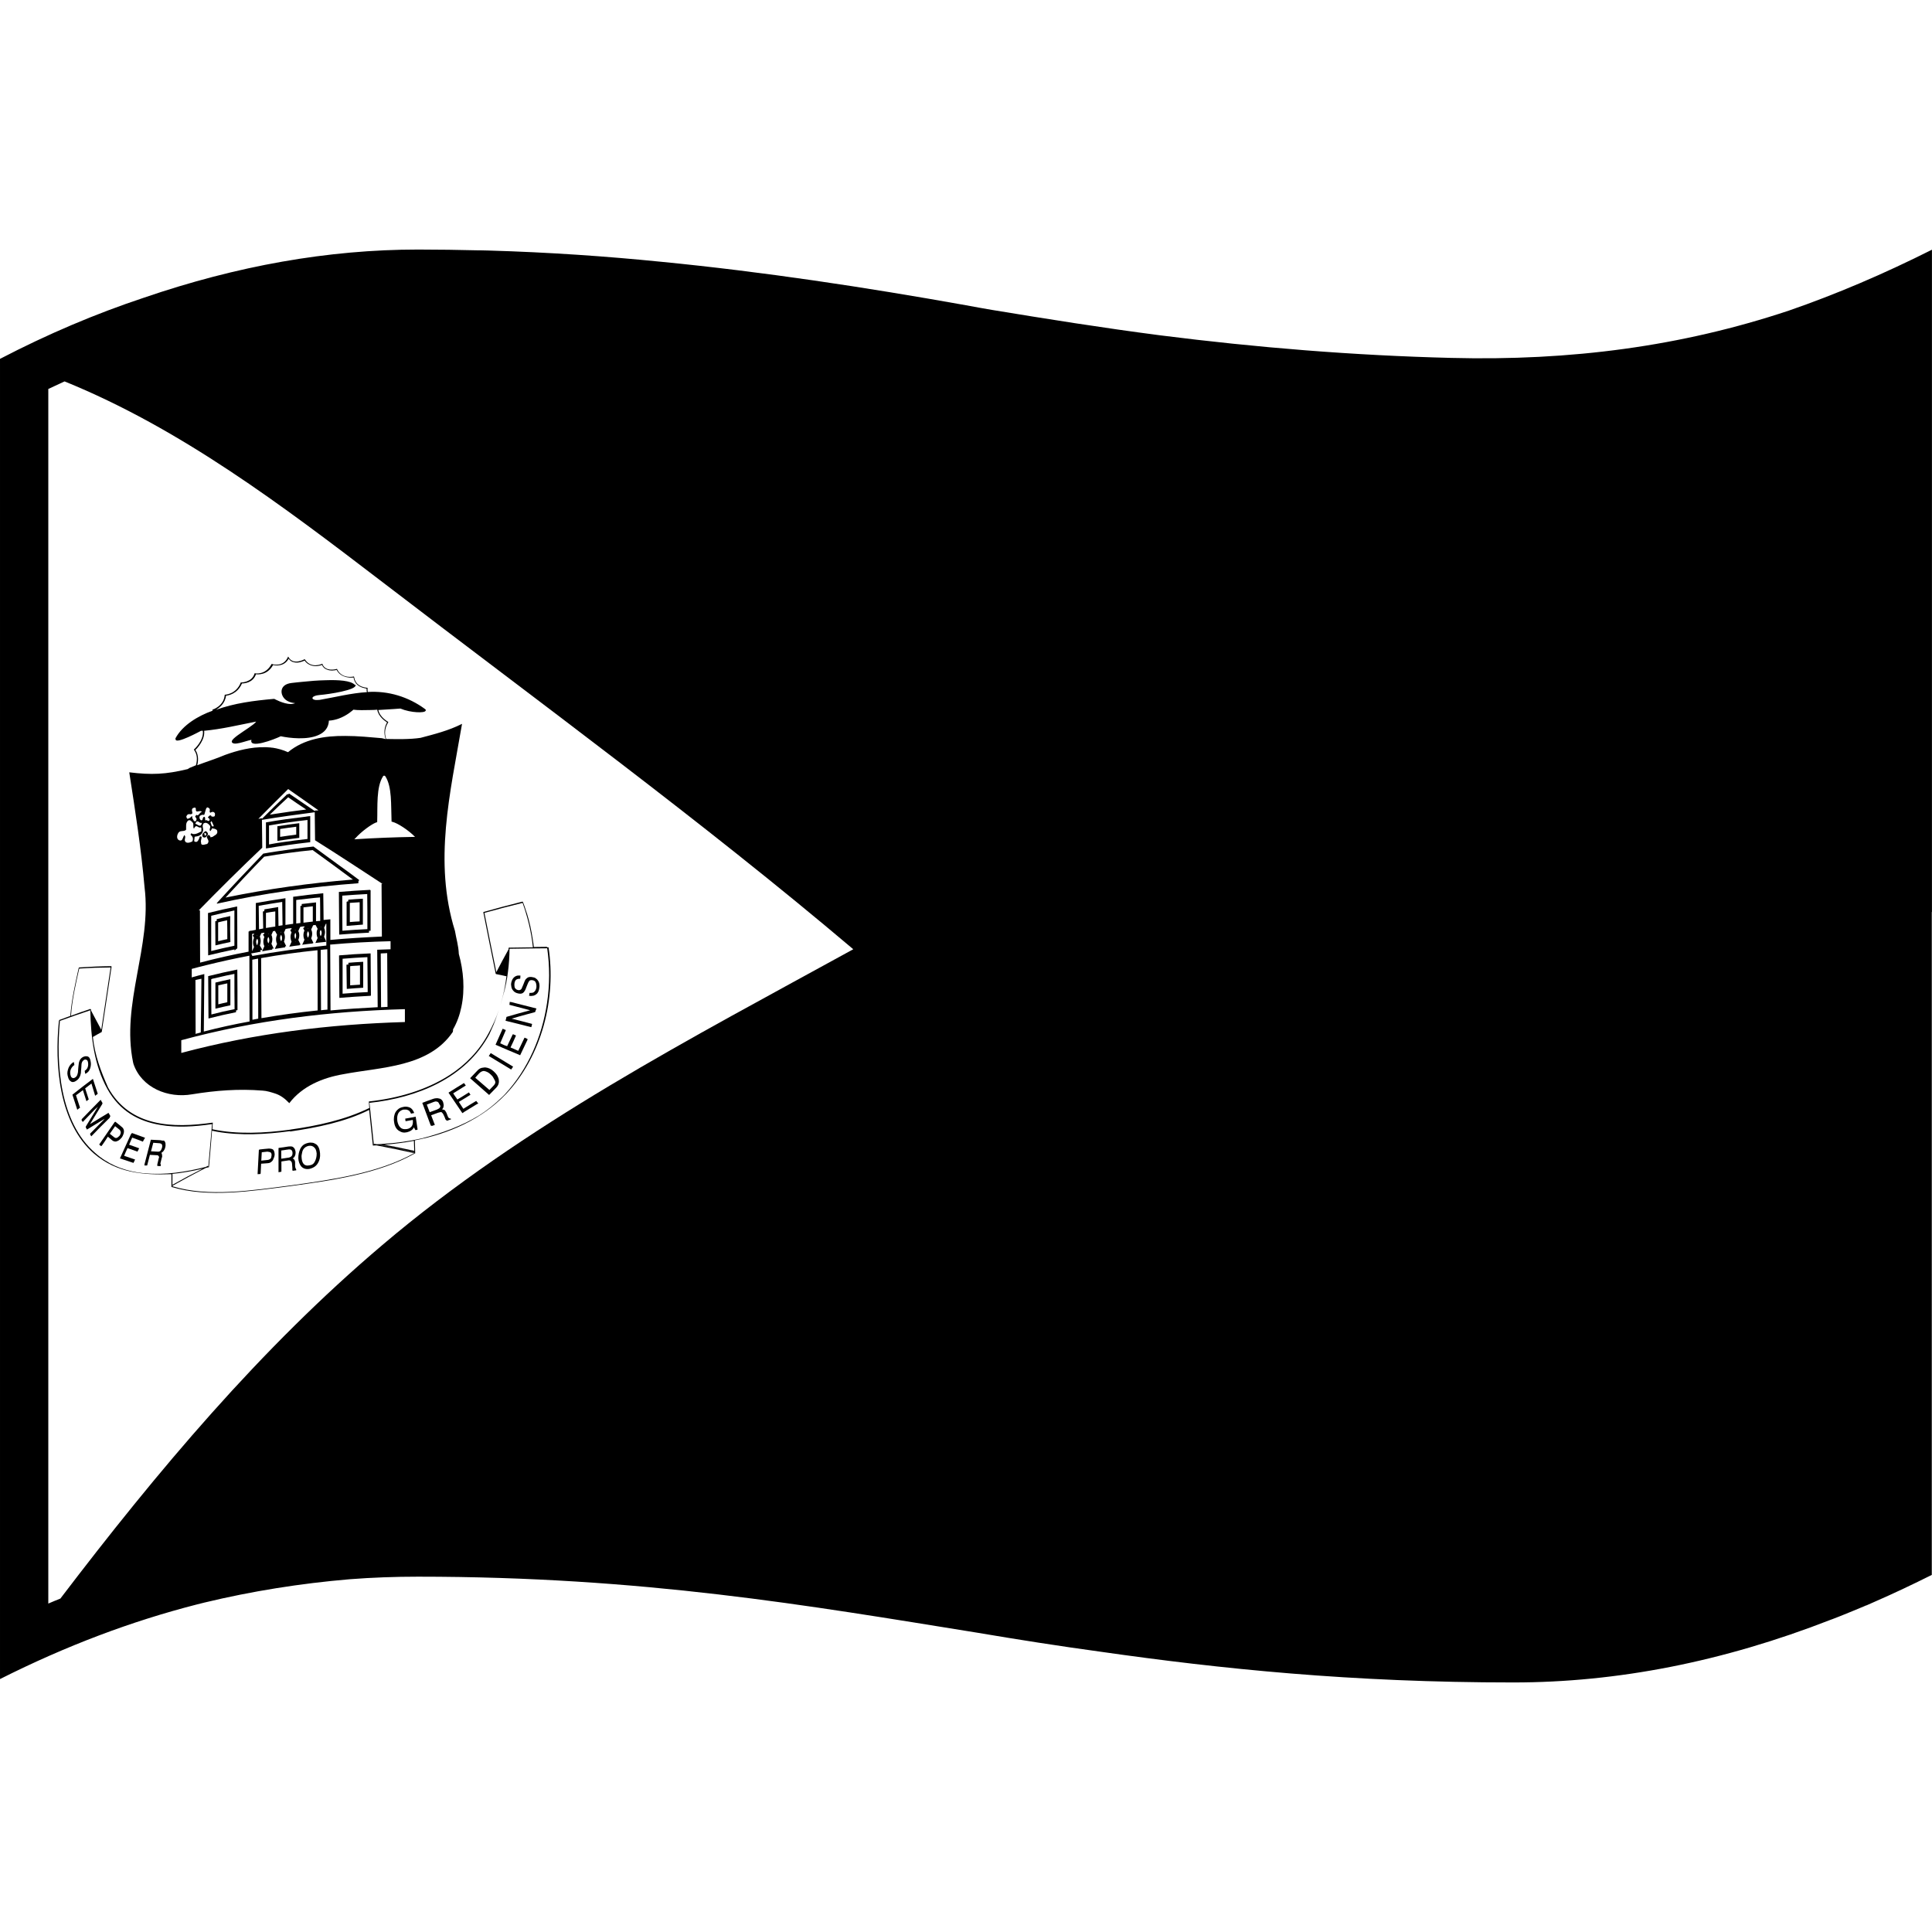 <svg viewBox="0 0 1200 1200" xmlns="http://www.w3.org/2000/svg">
  <g>
    <path d="M147.29,563c-7.3,1.5-10.9,2.3-18.1,4.1v0.2c0,10.4,0,15.6,0.1,25.9v0.2c6.5-1.6,9.8-2.3,16.4-3.7v0.7 c0.7-0.6,1-0.9,1.7-1.4v-0.1l0,0C147.39,578.5,147.39,573.4,147.29,563z M145.59,587.4c-5.8,1.2-8.7,1.9-14.4,3.3v-21.9 c5.8-1.4,8.7-2.1,14.4-3.3V587.4z"/>
    <path d="M129,517.5c0-0.1,0-0.1,0-0.2c-0.4-0.2-0.9-1.6-1.8-0.8c-0.9,0.9-1.8,1.3-1.5,2.9h0.1c0,0.1,0,0.1,0,0.2 c0.5,0.6,1.1,0.8,2,0.4C128.3,519.1,129.6,518.6,129,517.5C129.1,517.5,129.1,517.5,129,517.5z M128,518.5 c-0.2,0.4-0.5,0.5-0.8,0.6c-0.1-0.6-0.2-0.9-0.3-1.4c0-0.1,0-0.1,0-0.2c0.6-0.2,1.2,0,1.2,0.7C128.1,518.3,128,518.4,128,518.5z"/>
    <path d="M192.69,506.9c-1.1,0.1-2.1,0.2-3.1,0.4c-9.1,1.1-14.6,1.8-24.4,3.5V527c10.9-1.8,16.3-2.6,27.5-3.9V506.9z M190.99,521.1 c-6.1,0.7-10.2,1.2-14.8,1.9c-2.7,0.4-5.6,0.8-9.1,1.4c3.3-0.5,6-0.9,8.6-1.3c-2.6,0.4-5.3,0.8-8.6,1.4v-11.8 c9.5-1.6,14.2-2.3,23.9-3.4L190.99,521.1L190.99,521.1z"/>
    <path d="M225.19,574.3c0.1,0,0.1,0,0.2,0v-16.1c-3.6,0.2-5.4,0.3-8.9,0.6v0.1c-0.1,0-0.1,0-0.2,0v1c-0.3,0-0.5,0-0.8,0.1v0.1 c-0.1,0-0.1,0-0.2,0v15C219.19,574.8,221.19,574.6,225.19,574.3L225.19,574.3z M223.39,572.3c-2.4,0.1-3.7,0.2-6.1,0.4l0,0v-11.9 c2.4-0.2,3.6-0.2,6.1-0.4V572.3z"/>
    <path d="M143.09,608.2c-3.7,0.8-5.6,1.2-9.3,2.1v16.2c3.7-0.9,5.6-1.3,9.3-2.1V608.2z M141.19,622.5c-2.2,0.5-3.3,0.7-5.6,1.3V612 c1.3-0.3,2.2-0.5,3.2-0.7c0.7-0.2,1.5-0.3,2.4-0.5L141.19,622.5L141.19,622.5z"/>
    <path d="M225.29,597.4c-3.6,0.2-5.3,0.3-8.9,0.6v1.1c-0.4,0-0.7,0-1.2,0.1c0.1,6,0.1,9,0.2,15c0.2,0,0.3,0,0.5,0l0,0 c3.8-0.3,5.7-0.5,9.7-0.7v-16.1C225.49,597.4,225.39,597.4,225.29,597.4L225.29,597.4z M223.59,611.6c-2.5,0.2-3.7,0.2-6.1,0.4 v-11.9c0.3,0,0.6,0,0.8-0.1c1.2-0.1,2.1-0.1,3.2-0.2c0.4,0,0.7,0,1.2-0.1c0.3,0,0.6,0,0.9-0.1L223.59,611.6L223.59,611.6z"/>
    <path d="M134.7,561.3c29.1-6.5,58.2-10.5,87.9-12.7v-1.1l0,0l0,0c0.2-0.3,0.3-0.5,0.5-0.9l0,0c-4.7-3.5-9.4-7-14.2-10.4 c-4.7-3.5-9.5-6.9-14.2-10.4c-7.8,0.8-15.7,1.9-23.4,3.1c-2.6,0.4-5.2,0.8-7.8,1.3c-9.8,10.2-19.5,20.5-29,30.9 c0.2,0,0.3-0.1,0.5-0.1C134.9,561.1,134.8,561.2,134.7,561.3z M164.09,532.1c10-1.7,20-3.1,30.1-4.1c8.4,6.1,16.8,12.2,25,18.3 c-26.7,2.2-52.9,5.8-79.1,11.2C147.99,548.9,155.89,540.5,164.09,532.1z"/>
    <path d="M81.9,703.7c-0.1,0.2-0.2,0.4-0.3,0.7c-0.1,0-0.1,0-0.2-0.1c-2.7,6-4.1,9-6.9,15.2c3.3,1.1,5,1.7,8.4,2.8 c0.1-0.2,0.1-0.3,0.2-0.4l0,0c0.3-0.7,0.5-1,0.8-1.7c-2.7-0.9-4.1-1.4-6.8-2.3c0.8-2,1.3-3,2.1-4.8c2.5,0.9,3.7,1.3,6.2,2.2 c0.4-0.7,0.6-1.1,0.9-1.8l0,0c0-0.1,0.1-0.2,0.1-0.3c-2.5-0.9-3.7-1.3-6.2-2.2c0.2-0.5,0.4-1,0.6-1.4c0.4-1,0.8-1.8,1.3-3 c2.7,1,4,1.4,6.6,2.5c0,0,0-0.1,0.1-0.1l0,0c0.4-0.9,0.7-1.3,1.3-2.3C86.8,705.5,85.2,704.9,81.9,703.7z"/>
    <path d="M318.59,615.1L318.59,615.1c0.8,1.1,1.9,1.7,3.5,2l0,0c1.6,0.3,2.5,0,3.3-0.9l0,0c0.4-0.5,1-1.4,1.4-2.7l0,0 c0.3-0.8,0.5-1.2,0.8-2c0.4-1.1,0.8-1.8,1.2-2.3l0,0c0.3-0.3,0.9-0.5,1.9-0.4l0,0c0.6,0.1,1.1,0.3,1.5,0.6c0.4,0.4,0.6,0.9,0.8,1.5 l0,0l0,0c0.2,0.7,0.2,1.5,0.2,2.2l0,0l0,0c-0.2,1.6-0.8,2.7-2,3.4l0,0c-0.5,0.1-1.3,0.3-2.3,0.2c0,0.2,0,0.4-0.1,0.6 c0,0.2,0,0.5-0.1,0.7c0,0.2,0,0.3-0.1,0.5l0,0c1.1,0.2,2.1,0.1,2.9-0.1c0.1,0,0.2,0,0.2-0.1c0.2-0.1,0.3-0.1,0.5-0.2 c0.3-0.1,0.6-0.3,0.8-0.5l0,0l0,0c1.2-0.8,1.8-2.3,2-4.1l0,0l0,0c0.1-0.4,0.1-0.8,0.1-1.2c0-1.2-0.3-2.3-0.9-3.2 c-0.3-0.5-0.8-1-1.4-1.4l0,0l-0.1-0.1c-0.6-0.4-1.3-0.6-2.2-0.7c-0.4-0.1-0.7-0.1-1-0.1c-1.1,0-1.8,0.3-2.5,1l0,0l0,0 c-0.2,0.2-0.4,0.3-0.5,0.5c-0.2,0.2-0.3,0.4-0.4,0.7c-0.1,0.2-0.2,0.4-0.3,0.6c0,0.1-0.1,0.2-0.1,0.3c-0.3,0.8-0.5,1.2-0.8,2 c-0.5,1-0.7,1.8-1,2.3c-0.1,0.1-0.1,0.2-0.2,0.2l0,0l0,0c-0.2,0.2-0.4,0.4-0.7,0.5c-0.3,0.1-0.6,0.1-1,0.1l0,0 c-0.4-0.1-0.8-0.2-1.2-0.4c-0.2-0.2-0.4-0.3-0.7-0.6c-0.1-0.2-0.3-0.4-0.4-0.6c-0.2-0.6-0.2-1.3-0.2-2.2c0.1-1.1,0.4-2,0.9-2.5l0,0 c0.2-0.2,0.3-0.3,0.6-0.4l0,0c0.6-0.3,1.1-0.4,2.1-0.4l0,0l0,0l0,0c0-0.3,0.1-0.6,0.1-0.9v-0.1c0-0.3,0-0.5,0.1-0.9l0,0 c-0.4-0.1-0.8-0.1-1.2-0.1c-1.2,0-2.1,0.5-2.9,1.2c-0.7,0.7-1.2,1.6-1.5,2.7c-0.1,0.3-0.2,0.7-0.2,1l0,0l0,0 c-0.1,0.4-0.1,0.8,0,1.2C317.59,613.4,317.99,614.4,318.59,615.1z"/>
    <path d="M47.2,680.3c1.6-1.2,2.5-1.9,4.3-3.2c0.9,2.8,1.3,4.1,2.2,6.9c0.6-0.5,0.8-0.7,1.4-1.1v-0.1l0,0c-0.9-2.8-1.3-4.1-2.2-6.8 c1.1-0.8,1.8-1.4,2.6-2c0.4-0.3,0.8-0.6,1.3-1c0.9,3,1.4,4.6,2.3,7.6c0.7-0.5,1-0.7,1.6-1.2v-0.1l0,0c-1.2-3.7-1.8-5.5-3-9.2 c-5.1,3.8-7.6,5.8-12.7,9.8v0.1l0,0c1.2,3.7,1.8,5.6,3,9.3c0.4-0.3,0.7-0.5,1-0.8c0.2-0.1,0.3-0.2,0.6-0.4l0,0l0.1-0.1 C48.7,684.9,48.2,683.4,47.2,680.3z"/>
    <path d="M47.3,671.3c1.2-0.7,2-1.8,2.5-3.1c0.3-0.9,0.5-1.7,0.5-2.8c0.1-0.9,0.1-1.4,0.2-2.3c0.1-1.4,0.1-2.5,0.3-2.9 c0.2-0.8,0.7-1.4,1.3-1.8c0.5-0.4,1.1-0.4,1.6-0.1c0.2,0,0.4,0.2,0.5,0.3c0.2,0.3,0.4,0.7,0.5,1.4c0.2,1.4,0,2.5-0.5,3.5 c-0.3,0.5-0.8,1.1-1.6,1.6c0.1,0.7,0.2,1,0.3,1.7c0,0,0,0,0.1,0c0,0.1,0,0.2,0,0.2c1.6-0.8,2.5-1.9,3-3.4s0.6-3,0.3-4.3 c-0.1-0.8-0.3-1.5-0.6-2c-0.3-0.6-0.7-0.9-1.2-1.1c-0.9-0.3-2-0.2-3.1,0.4c-1.1,0.6-1.9,1.7-2.2,2.8c-0.3,0.7-0.3,1.8-0.5,3.1 c-0.1,0.9-0.1,1.4-0.2,2.3c0,1.1-0.2,2.1-0.5,2.8c-0.2,0.6-0.6,1.2-1.4,1.7c-0.9,0.6-1.7,0.4-2.4-0.4c0-0.1-0.1-0.1-0.1-0.2 c-0.2-0.4-0.2-0.8-0.4-1.3c-0.3-1.7,0-2.9,0.8-4.2c0.4-0.6,0.9-1.2,1.7-1.7c-0.1-0.7-0.2-1-0.3-1.7c0,0,0,0-0.1,0 c0-0.1,0-0.1,0-0.2c-1.4,0.8-2.5,2-3.2,3.6c-0.6,1.6-1,3.2-0.6,4.8c0.1,0.4,0.2,0.7,0.3,1.1c0.3,1.1,0.7,1.9,1.5,2.4 C44.6,672.3,45.9,672.3,47.3,671.3z"/>
    <path d="M258.19,693.6c-2.4,0.5-3.6,0.7-5.9,1.1c-0.2,0-0.4,0.1-0.6,0.1c0.1,0.7,0.1,1,0.2,1.6h0.1l0,0c1.8-0.3,2.7-0.5,4.4-0.8 c0.2,1.8,0,3.1-0.7,4s-1.7,1.5-3.1,1.7h-0.1c-1.7,0.2-2.9-0.1-3.8-1c-1-0.9-1.6-2.4-1.9-4c-0.3-2.2,0-3.7,0.7-5 c0.7-1.1,1.9-1.9,3.1-2.1c0.7,0,1.3,0,1.9,0c0.3,0.1,0.6,0.2,0.9,0.3c0.9,0.3,1.4,1.1,1.9,2.2h0.1l0,0c0.7-0.2,1.1-0.2,1.9-0.4 c-0.7-1.8-1.7-3.1-3.3-3.6c-0.3-0.1-0.5-0.1-0.8-0.2c-0.9-0.2-1.9-0.2-2.9,0.1c-2.1,0.4-3.4,1.4-4.5,3c-1,1.7-1.4,3.9-1,6.3 c0.3,2.6,1.4,4.4,2.9,5.4c0.1,0.1,0.3,0.1,0.4,0.2c1.3,0.9,2.8,1.2,4.4,0.8c0.3,0,0.5-0.1,0.8-0.2c0.7-0.2,1.2-0.4,1.7-0.7 c0.2-0.1,0.4-0.3,0.6-0.4c0.6-0.4,1.1-1,1.5-1.8c0.3,0.6,0.5,1,0.9,1.7h0.1l0,0h0.1c0.4-0.1,0.6-0.1,1-0.2v-0.1c0.1,0,0.1,0,0.2,0 C258.89,698.4,258.69,696.8,258.19,693.6z"/>
    <path d="M75.8,706.3c0.7-1.2,1.2-2.5,1.2-3.6c0-1-0.4-2-1.2-2.6c-1.7-1.4-2.5-2.1-4.2-3.4c-0.1,0.1-0.1,0.1-0.2,0.2 c-0.1,0-0.1-0.1-0.1-0.1c-3.9,5.6-5.8,8.4-9.7,14.1c0.5,0.4,0.7,0.6,1.2,1c0.1-0.1,0.1-0.1,0.1-0.2c0.1,0,0.1,0.1,0.2,0.1 c1.6-2.3,2.5-3.5,3.9-5.8c1,0.9,1.6,1.3,2.7,2.3c0.9,0.7,1.9,0.9,2.8,0.6c0.1,0,0.3-0.1,0.4-0.2c0.1,0,0.2-0.1,0.3-0.1 C74.1,708.2,75,707.3,75.8,706.3z M72.3,706.8c-0.1,0-0.3,0-0.4,0s-0.3,0-0.4-0.1c-0.1,0-0.3-0.1-0.4-0.2c-0.1-0.1-0.3-0.2-0.4-0.3 c-1-0.8-1.5-1.2-2.5-2c1.3-1.9,2-2.8,3.3-4.7c1,0.8,1.5,1.2,2.5,2c0.3,0.2,0.5,0.4,0.6,0.6c0.1,0.2,0.2,0.4,0.3,0.7 c0.3,0.6,0,1.6-0.6,2.6C73.5,706.2,72.9,706.7,72.3,706.8z"/>
    <path d="M306.59,665.4c-1.5-1.4-3.2-2.2-5.1-2.4c-0.4,0-0.8,0-1.2,0.1c-1.6,0.1-2.8,0.7-4,2.1c-1.7,1.8-2.6,2.7-4.3,4.5 c4.7,4.1,7,6.2,11.8,10.4l0.1-0.1l0,0c1.7-1.7,2.6-2.6,4.3-4.4l0.1-0.1c1.1-1.2,1.6-2.4,1.6-3.8c0-0.8-0.1-1.6-0.5-2.5 C308.89,667.7,307.69,666.4,306.59,665.4z M307.39,673.2c-0.2,0.4-0.6,0.9-1.1,1.4c-1,1-1.5,1.5-2.3,2.4c-3.4-2.9-5.3-4.6-8.8-7.6 c0.9-1.1,1.4-1.6,2.4-2.7c0.9-0.9,1.8-1.4,2.8-1.5c0.1,0,0.1,0,0.2,0c1.3,0.2,2.8,0.8,4.1,2.1c0.4,0.4,0.8,0.8,1.1,1.1 c0.6,0.8,0.9,1.5,1.3,2.2C307.79,671.7,307.79,672.5,307.39,673.2z"/>
    <path d="M166.89,713.4c-2.3,0.2-3.5,0.3-5.9,0.6c0,0.1,0,0.1,0,0.2c-0.1,0-0.1,0-0.2,0c-0.3,6-0.5,9.1-0.8,15.1 c0.7,0,1-0.1,1.7-0.1c0-0.1,0-0.1,0-0.2c0.1,0,0.1,0,0.2,0c0.1-2.4,0.2-3.7,0.3-6.2c1.6-0.1,2.4-0.2,4-0.3c1.4,0,2.3-0.7,3-1.5 c0.1-0.1,0.2-0.2,0.2-0.3c0.1-0.1,0.2-0.3,0.3-0.5c0,0,0,0,0-0.1c0.4-0.8,0.8-1.7,0.9-2.9c0-1.2-0.3-2.5-0.9-3.1 C169.09,713.6,168.19,713.4,166.89,713.4z M168.59,718c0,0.5-0.1,0.8-0.2,1.1s-0.3,0.5-0.5,0.7c-0.5,0.4-1.3,0.7-2,0.7 c-1.4,0.2-2.2,0.2-3.6,0.4c0.1-2,0.2-3.1,0.3-5.2c1.3-0.2,2.1-0.2,3.5-0.4c0.7,0.1,1.3,0.2,1.6,0.3c0.8,0.3,1,0.9,1,2 C168.59,717.8,168.59,717.9,168.59,718z"/>
    <path d="M183.49,725.4c0-0.3-0.2-0.6-0.2-1.1v-0.1v-2c0-0.9-0.2-1.5-0.5-1.8c-0.1-0.4-0.5-0.7-1-0.8c0.6-0.4,1-0.9,1.3-1.4 c0.3-0.6,0.5-1.3,0.5-2.3c0,0,0,0,0-0.1l0,0v-0.1c0-0.3,0-0.5-0.1-0.7c-0.2-1.2-0.7-2.1-1.7-2.7c-0.6-0.3-1.5-0.3-2.5-0.2 c-2.5,0.4-3.7,0.5-6.2,0.9v0.1h-0.1v15c0.7-0.1,1-0.2,1.7-0.3v-0.1h0.1v-6.3c1.5-0.2,2.4-0.4,4-0.6c0.3,0,0.5-0.1,0.7-0.1 c0.3,0,0.5,0.1,0.7,0.1c0.1,0,0.2,0.1,0.2,0.2c0.6,0.3,1,1,1,1.9c0.1,1,0.1,1.5,0.2,2.5v1.3c0,0.2,0.2,0.3,0.2,0.5 c0.9-0.1,1.3-0.2,2.2-0.3v-0.5C183.79,726.1,183.69,725.9,183.49,725.4L183.49,725.4z M180.89,718.3c-0.5,0.4-1.1,0.7-2.1,0.8 c-1.6,0.2-2.5,0.4-4.1,0.6v-5.1c1.4-0.2,2.3-0.3,3.3-0.5c0.3,0,0.6-0.1,0.9-0.1c0.2,0,0.4-0.1,0.6-0.1c0.4,0,0.7,0.1,1,0.1 c0.1,0,0.1,0.1,0.2,0.1c0.6,0.3,1,1,1,2.1S181.39,717.9,180.89,718.3z"/>
    <path d="M1199.96,155.1L1199.96,155.1c-30,15.1-59.6,27.7-88.8,37.8c-66.9,22.3-135.59,31.3-209.89,29.4 c-60.3-1.5-120.6-6.4-180.49-14c-36.2-4.7-70.6-10.2-104.6-15.8c-5.4-0.9-10.8-1.9-16.2-2.9c-62.6-11.2-125.9-20.8-189.29-27 c-33.9-3.4-69.4-5.9-107.5-7c-1.4,0-2.9-0.1-4.3-0.1c-0.5,0-0.9,0-1.4,0c-12.4-0.3-24.9-0.5-37.8-0.5 c-55.9,0-112.5,10.1-170.29,29.9c-30.1,10-59.8,22.6-89.4,38v820c41.3-20.8,81.9-36,122.1-46.3c1.3-0.3,2.7-0.7,4-1 c0.3-0.1,0.5-0.1,0.8-0.2c29.5-7.1,59.6-11.9,90.2-14.5c14.2-1.1,28.4-1.6,42.5-1.6c139.79,0,241.89,17.8,347.39,34.8 c25.4,4.3,50.9,8.3,76.5,11.8c74.9,10.7,155.99,19.1,256.39,19.1c64.6,0,130.1-12.8,197.09-38.9c0.2-0.1,0.4-0.2,0.6-0.2 c1.8-0.7,3.6-1.4,5.4-2.1c5-2,10.1-4.1,15.1-6.2c0.4-0.2,0.8-0.4,1.3-0.5c1.7-0.8,3.5-1.5,5.2-2.3c11.7-5.1,23.5-10.7,35.3-16.6 V566.5c0,0,0.1,0,0.1-0.1V155.1C1200.06,155,1199.96,155,1199.96,155.1z M237.49,773.3C161.59,837.6,97.6,914,37.5,992.9 c-2.5,1-5,2-7.5,3.1V241.6c3.4-1.6,6.8-3.2,10.1-4.7c72.2,29.3,135.69,77.4,197.39,124.6c98.1,75.2,198.09,148.2,292.49,228.1 C428.98,645.1,325.79,698.3,237.49,773.3z"/>
    <path d="M228.49,429.8h-0.1l0,0c-0.1-0.7-0.1-1.5-0.1-2.4c0-0.1,0-0.1,0-0.2c-0.1,0-0.1,0-0.2,0c0,0-1.8-0.1-3.8-0.9 c-1.8-0.8-3.1-2.1-3.8-3.8c-0.2-0.6-0.4-1.2-0.5-1.8c0-0.1,0-0.2-0.1-0.3c0-0.1,0-0.1,0-0.2c-0.1,0-0.1,0-0.2,0 c0,0-7.2,1.8-10.3-4.5c0-0.1,0-0.1,0-0.2c-0.1,0-0.1,0-0.2,0c0,0-7,2.1-8.9-3c0-0.1,0-0.1,0-0.2c-0.1,0-0.1,0-0.2,0 c0,0-6.8,3.3-10.6-2.6c-0.1-0.1-0.1-0.1-0.2-0.2c-0.1,0-0.1,0-0.2,0c0,0-7,4-9.9-1.4c-0.1-0.1-0.1-0.2-0.2-0.3 c-0.1,0.2-0.1,0.2-0.2,0.4c-2.8,6.4-9.8,4.4-9.8,4.2c-0.1,0-0.1,0-0.2,0c-0.1,0.1-0.1,0.1-0.2,0.2c-3.8,7-10.3,5.6-10.3,5.6 c-0.1,0-0.1,0-0.2,0c0,0.1,0,0.1,0,0.2c-1.7,5.6-8.4,5.5-8.4,5.5c-0.1,0-0.1,0-0.2,0c0,0.1,0,0.1,0,0.2c-2.9,7.2-9.7,7.4-9.7,7.4 c-0.1,0-0.1,0-0.2,0c0,0.1,0,0.1,0,0.2c-0.6,6.9-7.4,9-7.4,9c-0.1,0-0.1,0-0.2,0c0,0.1,0,0.1,0,0.2v0.2l0,0c0,0.1,0,0.1,0,0.2v0.2 h-0.1c-8.5,3-18.5,8.8-22.9,17.1c-0.1,0.3,0,0.5,0.1,0.6c-0.1,3.4,15.8-5.3,15.8-5.3c0.3,0.1,0.7-0.1,1.1,0 c0.8,6-5.4,11.5-5.4,11.5c-0.1,0.1-0.1,0.1-0.2,0.2c0.1,0.1,0.1,0.1,0.2,0.1c0,0,0,0,0,0.1l-0.1,0.1c0.1,0,0.1,0,0.2,0.1 c0.7,1.1,1.2,2.2,1.4,3.3c0.5,2.4,0,4.7-0.4,6h0.1c-0.1,0-0.2,0.1-0.3,0.1c-1.4,0.6-2.6,1.1-3.8,1.6c-0.4,0.3-0.6,0.4-1.1,0.7 c-13.6,3.3-22.5,3.7-36.3,2c3.7,23.8,7.4,47.4,9.5,71.4c4.6,36.7-14.7,72.2-7.1,108.9c0,0.1,0.1,0.2,0.1,0.3c0,0.2,0.1,0.3,0.1,0.5 c5.1,14.9,21.5,21.5,36.4,18.9c14.7-2.4,29-3.5,43.8-2.3c2.5,0.1,5.6,1.1,7.5,1.7c3.9,1.2,6.6,3.5,9.1,6.1 c8.1-10.6,20.8-15.8,33.6-18c23.5-4.5,53-4.2,68-26.3v-0.4l0.1-0.1v-1c2.5-4.3,4.2-9.1,5.2-14c2.3-10.8,1.3-22.5-1.6-32.9 c-0.2-5.1-1.6-9.5-2.4-14.3c-13.4-43.1-3-85.4,4.4-128.6c-8.3,4.2-17.1,6.4-25.8,8.7c-6.8,1-14.4,0.8-21.2,0.7h-0.1 c-0.7-1.8-1.6-5.7,1.1-10.1c0.1-0.1,0.1-0.1,0.2-0.2c-0.1-0.1-0.1-0.2-0.2-0.4c0,0-5.1-2.8-6-7.3c7.3-0.4,13.7-0.9,13.7-0.9 c6.7,2.8,15.3,2.8,15.6,1.4c0.4-0.3,0.3-0.6-0.3-1.1C253.69,432.8,241.19,429,228.49,429.8z M140.39,432.1c1.2-0.1,7.1-1,9.9-7.6 c1.1,0,6.8-0.2,8.7-5.7c1.2,0.1,7,0.7,10.6-5.7c1.1,0.2,6.9,1.3,9.7-4c0.9,1.3,2,2,3.2,2.2c2.6,0.8,5.6-0.5,6.7-1 c1.4,1.9,3.1,2.8,4.8,3.2c2.6,0.6,5-0.1,6-0.5c0.7,1.5,1.7,2.4,2.9,2.8c2.3,1.1,5.1,0.6,6.2,0.3c1.2,2.2,2.9,3.4,4.6,4 c2.4,1,4.8,0.8,5.9,0.7c0.6,4.1,3.7,5.8,5.9,6.4c0.9,0.3,1.7,0.4,2.2,0.5c0,0.8,0,1.4,0.2,2.2c-9.8,0.6-19.5,3.1-29.3,4.8 c-1,0.1-1.8,0.1-2.5,0.1c-3.2-0.4-2.7-2.7,2.3-3.1c6.1-0.5,23-3.1,22.5-6.2c-0.2-0.1-0.4-0.2-0.7-0.3c-2.4-2.4-9.7-3-17.8-2.7 c-5,0.1-10,0.5-14.6,1c-2.4,0.2-4.7,0.5-6.6,0.7c-8.1,0.9-7.3,7.6-3.8,10.4s7.6,1.7,5.1,2.4c-0.5,0.2-1.1,0.2-1.8,0.3 c-4.6,0-10.3-3.2-10.3-3.2c-0.1,0-0.2,0-0.3,0h-0.1c-12.3,1.1-24.3,2.6-35.9,6.8C136.09,439.7,139.79,437.1,140.39,432.1z M116,506.6c1-1.9,2.7,0,3.5-1.5c0-0.2,0-0.5-0.1-0.7c-0.1-0.6-0.3-1.2-0.1-1.8c0.1-0.2,0.2-0.4,0.5-0.7c0.1,0,0.3,0,0.4-0.1 c0.3-0.1,0.6-0.2,0.8-0.2c0.1,0,0.2,0,0.3,0.1s0.2,0.2,0.3,0.4c0,1,0.1,1.5,0.3,1.7c0.5,0.6,1.5-0.1,2.5,0c0.4,0,0.7,0.2,1.1,0.6 h-0.1h-0.1c-0.1,0-0.2,0-0.3,0c-0.7,0.3-1.3,1.5-2,1.9c-0.3,0.2-0.7,0.2-1-0.3c0,0,0,0,0,0.1c-0.3,0.4-0.5,0.7-0.8,1 c0.5,1.2,1.4,1.1,0.5,2.8c-0.1,0.1-0.2,0.1-0.3,0.2c-1.1,0.4-1.4-1.3-2-2c-0.1-0.3,0.2-1.1-0.3-1.2l0,0c-0.8,1.1-1.7,1.5-2.7,1.7 l0,0C116,508.1,115.4,507.3,116,506.6z M130.7,504.8c1.1-0.8,2.2-0.7,2.8,0.4c0,0.6,0.1,1-0.1,1.5c-0.1,0.2-0.2,0.4-0.5,0.5h-1.5 c0.2-0.4-0.4-0.5-0.6-0.8c-0.8,0-1.2,0.8-1.7,1.3c0,0,0,0.1,0.1,0.1c0.4,0.5,1.2,0.7,1,1.6c0,0,0,0-0.1,0.1c-1,1.3-1.4-0.7-2.4,0.1 c-0.7-0.1,0.2-2-0.9-2.3c-0.6,0.2-0.8,0.8-0.9,1.3c0,0.1-0.1,0.3-0.1,0.4c-0.2,0.4-0.4,0.7-1.1,0.4c-0.5-0.5-0.9-1.1-0.8-1.9 c0-0.2,0.1-0.5,0.2-0.7c0.8-0.7,2-0.9,2.7-0.6c0.4-0.8,0.7-2.5,1.1-3.6c0.2-0.6,0.5-1,0.9-1.1c0.4,0,0.8,0.2,1.5,1 c0,0.3,0,0.6,0,0.9c0,0,0,0,0,0.1C130.1,504.1,130.2,504.6,130.7,504.8z M179.59,492.9c0,0,0,0.1-0.1,0.1s-0.1-0.1-0.1-0.1 c-0.2,0.3-0.3,0.5-0.5,0.7c-0.1-0.2-0.2-0.3-0.3-0.5c-6.4,6.1-9.6,9.2-15.9,15.5v-0.4c-0.9,0.2-1.3,0.2-2.2,0.4 c7.4-7.5,11.1-11.2,18.5-18.5l0,0c7.4,5.2,11.2,7.8,18.8,13.2l0,0c-0.4,0-0.8,0.1-1.1,0.1c-0.2,0-0.4,0-0.5,0s-0.4,0-0.6,0.1v0.3 C189.09,499.4,185.89,497.2,179.59,492.9z M190.19,502.8c-7.9,1-12.3,1.6-19.3,2.7c-1,0.2-2.1,0.3-3.3,0.5 c4.6-4.4,6.8-6.6,11.4-10.8C183.39,498.3,185.69,499.8,190.19,502.8z M162.69,508.8l-0.1,0.1v-0.1H162.69z M162.89,526.5 c-0.1-6.9-0.1-10.4-0.2-17.3c0.1,0,0.1,0,0.2,0c10.9-1.8,21.7-3.3,32.6-4.7c0.1,6.9,0.1,10.4,0.2,17.4c14,8.8,28,18,41.9,27.1 c-0.2,0-0.4,0-0.6,0c0,0.2,0,0.4,0,0.6l0,0c0.1,10.7,0.1,21.4,0.2,32.1c-10.7,0.5-21.4,1.1-32,2.1V571c-1.7,0.2-2.5,0.2-4.2,0.4 c-0.1-6.6-0.1-10-0.2-16.6c-7.5,0.8-11.3,1.2-18.7,2.2v16.8c-2,0.3-2.9,0.4-4.8,0.7v-16.6c-7.4,1.1-11.1,1.7-18.4,3v16.6 c-1.6,0.4-2.4,0.6-4,0.7v0.3c-0.2,0-0.3,0.1-0.5,0.1v12.5c-10.1,1.9-20.2,4.2-30.1,6.8c0-10.8-0.1-21.5-0.1-32.3h-0.1 c0-0.1,0-0.2,0-0.3c-0.3,0.1-0.5,0.1-0.7,0.2C136.39,552.2,149.39,539.3,162.89,526.5z M234.29,589.9c0.1,11.9,0.2,23.8,0.3,35.7 c-0.1,0-0.1,0-0.2,0c-9.7,0.5-19.5,1.1-29.1,2l0,0c0-0.1,0-0.3,0-0.4c-0.1-13.4-0.1-26.9-0.2-40.3v-0.3h0.1v0.1 c12.4-1.1,25-1.8,37.4-2.1v5C239.29,589.7,237.59,589.8,234.29,589.9z M240.69,625.4c-1.7,0.1-2.5,0.1-4,0.2 c-0.1-11.2-0.1-22.2-0.2-33.4c1.6-0.1,2.4-0.1,4-0.2C240.59,603.2,240.59,614.3,240.69,625.4z M156.69,593.8 c-0.1-0.6-0.2-0.9-0.6-1.3v-0.3c2.3-0.4,3.5-0.7,5.9-1.1c-0.2-0.3-0.3-0.6-0.4-0.9c0.4-0.1,0.9-0.1,1.4-0.2c-0.6-1.1-1-1.6-1.6-2.8 c0.9-2.4,0.5-4.3,0-5.5c0.4-0.9,0.6-1.4,0.9-2.1c0.7-0.1,1.1-0.2,1.9-0.3v0.5c-0.3,0.3-0.5,0.4-0.8,0.7c0.3,0.6,0.5,0.9,0.8,1.5 c-1.1,2.4-0.5,4.7,0,5.7c-0.6,1.3-0.8,1.9-1.4,3.2c2.5-0.5,3.8-0.7,6.4-1.1c-0.1-0.2-0.2-0.3-0.2-0.5c0.3-0.1,0.7-0.1,1-0.2 c-0.6-1.2-0.8-1.7-1.4-2.9c0.9-2.3,0.6-4.3,0-5.5c0.4-1,0.7-1.5,1-2.3c0.4-0.1,0.7-0.1,1.2-0.2c0.5,1,0.8,1.5,1.3,2.4 c-1.1,2.4-0.5,4.7,0,5.7c-0.6,1.2-0.8,1.8-1.4,3.1c2.6-0.4,3.9-0.6,6.5-1c-0.1-0.2-0.2-0.4-0.2-0.6c0.3,0,0.5-0.1,0.8-0.1 c-0.6-1.2-0.9-1.7-1.4-2.9c0.9-2.3,0.6-4.3,0-5.5c0.4-0.9,0.7-1.5,1-2.3c1.4-0.3,2.2-0.4,3.7-0.5v0.5c-0.3,0.3-0.5,0.4-0.8,0.7 c0.3,0.6,0.5,0.9,0.8,1.5c-1.1,2.2-0.5,4.7,0,5.7c-0.5,1.2-0.8,1.9-1.4,3.1c2.6-0.4,3.9-0.6,6.5-0.9c-0.1-0.1-0.1-0.2-0.1-0.3 c0.2,0,0.4-0.1,0.6-0.1c-0.6-1.2-0.9-1.8-1.4-2.9c1-2.3,0.6-4.3,0-5.5c0.4-1.1,0.7-1.6,1.2-2.6c1-0.2,1.6-0.3,2.6-0.3v0.5 c-0.3,0.2-0.5,0.3-0.8,0.6c0.3,0.6,0.5,0.9,0.8,1.5c-1.1,2.4-0.5,4.7,0,5.7c-0.5,1.2-0.8,1.9-1.4,3.1c2.7-0.4,4-0.5,6.6-0.8 c0-0.1-0.1-0.2-0.1-0.2c0.2,0,0.3,0,0.5-0.1c-0.6-1.2-0.9-1.8-1.4-2.9c1-2.3,0.6-4.3,0-5.5c0.5-1.1,0.8-1.6,1.2-2.6 c0.5-0.1,0.9-0.1,1.5-0.2c0.5,0.9,0.8,1.4,1.3,2.4l0,0c-0.4,0.8-0.6,1.6-0.6,2.4c-0.1,1.4,0.3,2.7,0.6,3.3l0,0 c-0.5,1.1-0.8,1.7-1.3,2.9c0,0.1-0.1,0.1-0.1,0.2c2.6-0.3,3.9-0.4,6.6-0.7c0-0.1-0.1-0.1-0.1-0.2c0.1,0,0.1,0,0.2,0 c-0.5-1.2-0.8-1.8-1.3-3c0.1-0.2,0.1-0.4,0.2-0.6v-0.1c0.7-2,0.3-3.8-0.2-4.8c0.4-1,0.7-1.6,1.1-2.5c0.1,0,0.2,0,0.3-0.1v13.6 C187.29,588.9,171.89,591,156.69,593.8z M197.29,627.6c-11.7,1.2-23.3,2.8-34.9,4.8c-0.1-12.4-0.1-24.8-0.2-37.3 c11.6-2.1,23.3-3.7,35-4.9C197.29,602.7,197.29,615.1,197.29,627.6z M160.39,632.7c-1.4,0.3-2.1,0.4-3.6,0.7 c0-12.4,0-24.8-0.1-37.3c1.4-0.3,2.2-0.4,3.6-0.7C160.39,607.8,160.39,620.2,160.39,632.7z M157.19,580.8c-0.1,0.1-0.1,0.1-0.2,0.2 c0.3,0.6,0.5,0.9,0.8,1.5c-1.1,2.4-0.5,4.7,0,5.7c-0.5,1-0.7,1.5-1.2,2.6v-10.7c0.5-0.1,0.7-0.1,1.2-0.2v0.4 C157.59,580.5,157.39,580.6,157.19,580.8L157.19,580.8z M159.69,583.1c0.1-0.1,0.6,0.6,0.6,1.6c0,0.5-0.1,1.1-0.3,1.7 c-0.1,0.2-0.2,0.4-0.3,0.7l-0.1-0.1c-0.2-0.3-0.5-1.1-0.5-2.1C159.09,584.3,159.29,583.7,159.69,583.1z M159.59,581.1L159.59,581.1 c0.1-0.1,0.2-0.1,0.3-0.1c-0.1,0.2-0.1,0.2-0.2,0.4C159.69,581.3,159.69,581.2,159.59,581.1z M159.89,588.5L159.89,588.5 c-0.2,0-0.2,0-0.3,0.1c0.1-0.1,0.1-0.2,0.1-0.3L159.89,588.5z M174.59,584.6c-0.2-0.3-0.6-1.2-0.6-2.2c0-0.6,0.2-1.2,0.6-1.8 c0,0,0.6,0.8,0.6,2c0,0.3-0.1,0.6-0.1,0.9v0.1c0,0.1-0.1,0.3-0.1,0.4C174.79,584.2,174.69,584.4,174.59,584.6z M174.69,586.3 c-0.1,0-0.1,0-0.3,0c0.1-0.1,0.1-0.1,0.1-0.2V586C174.59,586.1,174.59,586.2,174.69,586.3z M174.39,578.9c0.1-0.1,0.2-0.1,0.2-0.1 c0.1,0,0.1,0,0.2,0c-0.1,0.1-0.1,0.2-0.2,0.4C174.49,579.1,174.49,579,174.39,578.9z M172.99,575.1c-0.1-4.7-0.1-7-0.2-11.7 c-3.4,0.6-5.1,0.8-8.5,1.4v0.1h-0.1v1c-0.2,0.1-0.4,0.1-0.8,0.2c0,0,0,0,0,0.1h-0.1c0.1,4.2,0.1,6.3,0.2,10.5 c-1,0.2-1.5,0.3-2.6,0.5c-0.1-5.8-0.1-8.8-0.2-14.6c5.8-1,8.8-1.5,14.6-2.4c0.1,5.8,0.1,8.8,0.2,14.5 C174.49,574.9,173.99,574.9,172.99,575.1z M166.69,585.9L166.69,585.9c0-0.1-0.1-0.1-0.1-0.1c-0.2-0.3-0.5-1.1-0.5-2 c0-0.6,0.2-1.3,0.6-1.8c0-0.1,0.6,0.7,0.6,2c0,0.5-0.1,1-0.4,1.6C166.89,585.6,166.79,585.7,166.69,585.9z M166.89,587.3 L166.89,587.3c-0.1,0-0.2,0-0.3,0.1c0.1-0.1,0.1-0.2,0.1-0.3L166.89,587.3z M166.59,580.1c0.2,0,0.3,0,0.5-0.1 c-0.1,0.1-0.2,0.2-0.3,0.3C166.79,580.2,166.69,580.2,166.59,580.1z M165.19,576.4V567c2.3-0.4,3.5-0.6,5.8-0.9v9.4 C168.69,575.8,167.49,576,165.19,576.4z M183.49,579.4c0.1,0.1,1,1.7-0.1,3.9C183.09,582.6,182.49,580.7,183.49,579.4z M183.19,577.6c0.2,0,0.3-0.1,0.4-0.1c-0.1,0.2-0.1,0.2-0.2,0.4C183.29,577.8,183.29,577.7,183.19,577.6z M183.59,585 c-0.1,0-0.2,0.1-0.3,0.1c0.1-0.1,0.1-0.2,0.1-0.3C183.49,584.9,183.49,585,183.59,585z M199.19,577.6c0.2,0.2,1.3,1.7,0,3.9 c-0.3-0.5-0.9-2-0.3-3.4C198.99,577.9,199.09,577.8,199.19,577.6z M199.09,575.8c0.2-0.1,0.3-0.1,0.4-0.1c-0.1,0.1-0.1,0.2-0.2,0.3 C199.19,575.9,199.19,575.9,199.09,575.8L199.09,575.8z M199.49,583.2h-0.3c0.1-0.1,0.1-0.2,0.1-0.3 C199.39,583,199.39,583.1,199.49,583.2z M196.29,572.2v-11.7h-0.1l0,0c-3.5,0.4-5.3,0.6-8.8,1v1.1c-0.3,0-0.5,0.1-0.8,0.1v10.6 c-1.1,0.1-1.6,0.2-2.6,0.3V559c0.3,0,0.5-0.1,0.8-0.1c4.2-0.5,6.9-0.8,10.6-1.2c1-0.1,2.1-0.2,3.4-0.3c0.1,5.8,0.1,8.8,0.1,14.6 C197.79,572,197.29,572.1,196.29,572.2z M191.29,582.4c-0.2-0.2-0.6-1.1-0.6-2.1c0-0.6,0.2-1.3,0.6-1.9 C191.59,578.6,192.59,580.3,191.29,582.4z M191.39,584c-0.1,0-0.2,0.1-0.3,0.1c0.1-0.1,0.1-0.2,0.1-0.3 C191.29,583.9,191.29,584,191.39,584z M191.19,576.6c0.2,0,0.3,0,0.4-0.1c-0.1,0.2-0.2,0.3-0.2,0.3 C191.29,576.8,191.29,576.7,191.19,576.6z M188.49,573.1v-9.5c2.4-0.3,3.5-0.4,5.8-0.7v9.5C191.89,572.7,190.79,572.8,188.49,573.1 z M203.29,589.6c0.1,6.2,0.1,12.5,0.1,18.7v18.8h-0.1c-1.5,0.1-2.3,0.2-3.9,0.4c-0.1-12.5-0.1-25-0.2-37.5 C200.79,589.8,201.69,589.7,203.29,589.6z M119.7,606.9c-0.2,0.1-0.4,0.1-0.5,0.2c0,0,0,0-0.1,0v-5.3c3-0.8,5.9-1.6,8.9-2.3 c8.9-2.2,17.9-4.2,26.9-5.9c0,13.7,0.1,27.3,0.1,40.9l0,0c-0.1,0-0.1,0-0.2,0c-9.4,1.7-18.9,3.8-28.2,6.2c0-0.1,0-0.2,0-0.2 c0.1-11.7,0.2-23.3,0.3-35.1v-0.2l0,0c0-0.1,0-0.1,0-0.2C124,605.7,122.6,606.1,119.7,606.9z M121.5,642L121.5,642 c0-11.1-0.1-22.1-0.1-33.3c1.5-0.3,2.2-0.5,3.7-0.8c0,0.4,0,0.8,0,1.2c-0.1,10.7-0.2,21.4-0.4,32.2l0,0c-1.5,0.4-2.3,0.6-3.8,1 C121.1,642.2,121.3,642.2,121.5,642C121.5,642.1,121.5,642,121.5,642z M132,519.8c-0.5,0.1-0.7,0.2-1.1,0.2c-0.1,0-0.2,0-0.3,0.1 c0.3-0.8-0.4-1-0.7-1.4l-0.1-0.1c-0.6,0-1.1,0.5-1.4,1.1c0.3,1.6,2.1,2.6,0.3,4.5c-0.9,0.1-2.2,0.7-3,0.5c-0.5-0.1-0.9-0.5-0.8-1.5 c-0.5-1,0.7-2.9,0.2-3.5c-0.1-0.2-0.4-0.2-1-0.1c-0.6,1.9-1.3,3.6-2.7,3.3c-0.2-0.1-0.5-0.2-0.8-0.4c0.1-1.1,0.2-1.7,0.3-2.8 c2-0.3,4.2-0.5,5.1-3.3c0.7-1.9-0.9-3.2,0.5-5c0.6-0.3,1.1-0.4,1.6-0.3c1,0.2,1.8,1.1,2.4,1.9c0.5,1.2-1.1,2.6,0.3,3.2 c0,0,0,0,0-0.1c0.5-0.7,0.9-1.4,0.8-1.6c0.5,0.1,1.2,0.1,1.8,0.3c0.5,0.2,1,0.4,1.4,0.9C135.69,518.2,133.4,518.7,132,519.8z M130.7,510.9c0.2-0.4,0.4-0.5,0.5-0.8c0,0,0-0.1,0.1-0.1c0.6,0.6,1,2.1,1.5,3.1c-0.5,0.3-0.8,0.3-1,0.1 C131.2,512.9,131.2,511.4,130.7,510.9z M125.4,511c-0.6,3.8-3,0.6-4.1,0.7v-0.1C122.8,508.2,123.7,511.9,125.4,511L125.4,511z M111.5,522c-0.1,0-0.1,0-0.2-0.1c-1.2-0.5-1.7-2-0.9-3.9c0.2-0.5,0.5-0.8,0.7-1.1c1.3-1.2,2.9-0.3,4.2-1.3l0,0l0.1-0.1 c0.1-0.1,0.1-0.1,0.2-0.2c0.1-2.1-0.4-3.8,1-5.4c0.1-0.1,0.1-0.1,0.2-0.2c1.4-0.8,2,0.4,2.9,1.2c0.8,0.9,0,2.7,0.7,3.7 c0,0,0,0.1,0.1,0.1c0.2-0.5,0.4-0.9,0.6-1.1c1.2-1.4,2.2,1,3.7,0.3c0.6,0.6,0.1,1.6,0.3,2.5c-0.1,0-0.1,0.1-0.2,0.1 c-2,1-4.4,2.4-6.1,1c0,0.1-0.1,0.2-0.1,0.3c-0.1,0.2-0.2,0.4-0.4,0.6c1,1,2.1,1.9,1.2,4.2c-0.1,0-0.1,0.1-0.2,0.1 c-1.5,0.8-3.7,1.3-4.4-0.3c-0.5-1.3,0.9-2.8-0.5-3.7c0,0.1-0.1,0.2-0.1,0.3c-0.7,1.3-0.9,2.5-1.6,2.9 C112.4,522.1,112,522.1,111.5,522z M251.49,634.8c-47.2,1.4-93.2,7-138.89,19.2v-7.9c45.7-12.4,91.7-18,138.89-19.3V634.8z M243.19,509.6v0.7c0.3,0.1,0.4,0.1,0.7,0.2c3.1,0.8,9.7,5,13.9,9.3c-12.5,0.2-25.2,0.7-37.7,1.5c0.2-0.2,0.3-0.4,0.5-0.5 c4-4.5,10.1-8.8,12.9-9.9c0.3-0.1,0.4-0.1,0.7-0.2v-0.1h0.1v-0.7c0.3-8.7-0.7-21.3,3.7-27.8c0,0,0,0,0-0.1c0.2-0.2,0.4-0.2,0.6-0.2 s0.5,0,0.7,0.3C243.59,488.6,242.79,500.2,243.19,509.6z M234.49,440.7h-0.2c0.7,4.5,5.1,7.3,6.1,8c-2.5,4.4-1.5,8.5-0.8,10.4 c-0.9-0.2-1.4-0.4-2.4-0.6c-7.1-0.6-14.9-1.4-22.7-1.4c-12.9-0.1-25.7,1.9-35.6,10.1c-3.1-1.4-6.3-2.3-9.6-2.8c-0.1,0-0.2,0-0.4,0 c-0.7-0.1-1.3-0.2-2-0.2c-0.8-0.1-1.5-0.1-2.3-0.1c0,0,0,0-0.1,0c-8.4-0.2-17,2-24.7,4.8c-5.4,2.3-11.5,4.2-17.3,6.4 c0.6-2.2,1.1-6.1-1.1-9.5c1.1-1,6.1-6.4,5.4-11.9c10.8-1,21.6-3.6,32.3-5.7c-0.3,0.5-1,1.1-1.7,1.7c-3.4,2.7-9.6,6.3-12.2,8.8 c-0.9,0.9-1.4,1.6-1.2,2.2c1.1,2.5,8.2-0.6,12.2-1.4c-1.7,5.8,13.9-0.1,18.2-2.2c5.6,1.2,16.4,2.4,23.3-0.7c3.7-1.6,6.4-4.4,6.6-9 c2.1-0.1,4.1-0.6,5.9-1.2c5.4-1.9,9.1-5.4,9.3-5.6c2.8,0.4,6.9,0.3,11.1,0.2c1.3,0,2.5-0.1,3.8-0.2 C234.49,440.6,234.49,440.7,234.49,440.7z"/>
    <path d="M133.8,587.2c3.7-0.9,5.5-1.3,9.3-2.1c-0.2-6.4-0.2-9.6-0.1-16.1h-0.1l0,0c-3.3,0.7-5,1.1-8.3,1.9v1.1 c-0.3,0.1-0.5,0.1-0.9,0.2L133.8,587.2C133.7,587.2,133.8,587.2,133.8,587.2L133.8,587.2z M135.49,572.9c2.3-0.6,3.4-0.8,5.6-1.3 c0.1,4.5,0.1,6.8,0.1,11v0.7c-2.2,0.5-3.4,0.7-5.7,1.3L135.49,572.9L135.49,572.9z"/>
    <path d="M210.69,580.3C210.69,580.3,210.79,580.3,210.69,580.3l0.1,0.2c7.3-0.6,11-0.8,18.4-1.2v-1.1c0.4-0.1,0.6-0.1,1-0.1v-25.2 c-0.1,0-0.2,0-0.3,0c0-0.1,0-0.1,0-0.2c-7.8,0.4-11.7,0.7-19.4,1.3C210.59,564.5,210.59,569.8,210.69,580.3z M212.59,556.3 c6.1-0.4,9.2-0.7,15.5-1c0,4.3,0.1,7.6,0.1,10.9v10.9c-6.3,0.3-9.4,0.5-15.5,1c0-4.3-0.1-7.6-0.1-10.9V556.3z"/>
    <path d="M129.5,632.4c0,0.1,0,0.1,0,0.2c6.8-1.7,10.2-2.5,17.1-3.9v-1.1l0,0c0.4-0.1,0.6-0.1,0.9-0.2l0,0l0,0c0-10,0-15-0.1-25l0,0 v-0.2c-7.2,1.5-10.9,2.3-18.1,4.1C129.4,616.7,129.4,621.9,129.5,632.4C129.4,632.4,129.5,632.4,129.5,632.4z M132.9,607.7 c3-0.7,5.2-1.2,7.8-1.8c1.5-0.3,3.1-0.6,4.9-1c0,8.8,0,13.1,0.1,21.9c-5.8,1.2-8.7,1.8-14.4,3.3c-0.1-8.7-0.1-13.1-0.1-21.9 C131.8,607.9,132.3,607.8,132.9,607.7z"/>
    <path d="M229.99,592.2L229.99,592.2c-0.2,0-0.4,0-0.6,0c-7.4,0.3-11.3,0.6-18.7,1.2v0.1h-0.1c0.1,10.5,0.1,15.8,0.2,26.3 c7.7-0.6,11.5-0.9,19.4-1.3v-0.1c0.1,0,0.1,0,0.2,0c-0.1-10.5-0.1-15.7-0.2-26.2C230.09,592.2,230.09,592.2,229.99,592.2z M212.79,617.2v-21.7c6.1-0.5,9.2-0.7,15.4-1c0.1,8.6,0.1,13,0.2,21.7C222.09,616.5,218.99,616.7,212.79,617.2z"/>
    <path d="M185.89,511.3c-5.5,0.7-8.2,1-13.6,1.9v9.1c5.4-0.8,8.1-1.2,13.6-1.9V511.3z M183.99,518.4c-4,0.5-6,0.8-10,1.4v-4.9 c4-0.6,6-0.9,10-1.4V518.4z"/>
    <path d="M303.49,641.7c-5.9,11.1-14.4,19.7-24.3,26.1c-14.6,9.4-32.3,14.4-49.7,16.3c-0.1,0-0.1,0-0.2,0v0.1l0,0 c-0.1,0-0.1,0-0.2,0c0.1,1.6,0.2,2.4,0.3,4c-15.1,7.4-32.6,11.1-49,13.4c-0.2,0.1-0.3,0.1-0.5,0.1c-15.5,2.1-32.6,3-48-0.3 c0.1-1.6,0.2-2.5,0.3-4.1c-0.1,0-0.1,0-0.2,0c-24.6,3.5-51.2,2.8-64.8-21.7c-4.6-10.3-8.3-20.2-9.5-31.5c2.2-1.3,3.3-1.9,5.5-3.1 c2-13.5,4.1-27,6.1-40.5c0,0,0,0-0.1,0c0-0.1,0-0.3,0.1-0.4c-8,0.1-12.1,0.3-20.2,0.8c0,0.1,0,0.1,0,0.2c-0.1,0.1-0.1,0.1-0.2,0.1 c-2.2,9.9-4.4,19.7-5.2,29.8c-2.6,1-3.9,1.4-6.5,2.4c-0.1,0-0.2,0-0.3,0.1c0,0.1,0,0.1,0,0.2c-0.1,0.1-0.1,0.1-0.2,0.1 c0,0.1,0,0.2,0,0.2s0,0-0.1,0.1c-2.7,26.9-0.2,63.4,21.9,82.5c14,11.9,30.3,13.3,47.9,12.7h0.1v7.7c0,0.1,0,0.1,0,0.2h0.1v0.1 c0.1,0,0.1,0,0.2,0c22.4,6.8,50.2,2.4,72.9-0.5c0.3,0,0.5-0.1,0.8-0.1c25.1-3.5,54.7-7.5,77.2-20.3c0.1,0,0.1,0,0.2,0 c-0.1-3.2-0.1-4.8-0.2-8h-0.1v-0.1c21.1-4,41.5-13,56.5-28.6c0,0,0-0.1,0.1-0.1c0.1-0.1,0.2-0.2,0.3-0.3 c22.2-23.7,31.1-59.2,26.2-91.1c-0.1,0.3-0.3,0.3-0.6,0.3c0-0.1,0-0.1,0-0.2c-0.1,0-0.1,0-0.2,0l0,0c-0.1,0-0.1,0-0.2,0 c0-0.1,0-0.1,0-0.2c-3.3,0-4.9,0.1-8.1,0.1c-0.2-1.6-0.4-3.2-0.7-4.9c-0.8-5.3-2-10.8-3.6-16c0-0.1,0-0.2-0.1-0.2 c-0.1-0.3-0.2-0.6-0.3-0.9c-0.6-2-1.3-3.9-2-5.8l0,0c0-0.1,0-0.1-0.1-0.2c-0.1,0-0.1,0-0.2,0c0-0.1,0-0.1,0-0.2 c-9.9,2.5-14.8,3.8-24.4,6.5c2.5,12.8,5.1,25.5,7.7,38.3c0,0,0,0,0.1,0c0,0.1,0,0.1,0,0.2c2.7,0.5,4,0.8,6.6,1.4 c-0.8,6.1-2,12.1-3.8,18c1.7-5.6,3.1-11.3,4-17c-0.5,3.3-1.1,6.6-1.8,9.9c2.2-9,3.4-18.2,3.5-28c9.3-0.2,14-0.2,23.4-0.3 c1.6,11.1,1.6,22.6-0.1,33.9c-3.1,21-11.8,41.2-26.1,56.7c-0.6,0.7-1.3,1.3-2,2c-4.3,4.2-8.9,7.9-13.9,11.1 c-11,6.7-23.2,11.1-35.9,14.4c-8,1.8-16.1,2.9-24.2,3.4c-1.3,0.1-2.5,0.2-3.8,0.2c-0.6-0.1-0.9-0.2-1.5-0.3v0.4c-0.1,0-0.1,0-0.2,0 c-1.1-10.3-1.6-15.5-2.7-25.8c29.4-3.1,59.8-15.2,74.5-42.7c1.6-3.5,3.1-6.9,4.4-10.4c-0.6,1.4-1.2,2.8-1.8,4.3c1.2-3,2.3-6,3.3-9 C308.19,632.1,306.09,637,303.49,641.7z M316.79,588.6L316.79,588.6L316.79,588.6L316.79,588.6h-0.2c0-0.1,0-0.1,0-0.2 c-0.1,0.1-0.1,0.1-0.2,0.2h-0.2c-0.1,0-0.1,0-0.2,0v0.2h-0.1c0,0.1,0,0.1,0,0.2v0.7c0,0.1-0.1,0.1-0.1,0.2v-0.1 c-3.1,5.6-4.6,8.4-7.5,14c-2.5-12.3-5-24.6-7.4-36.8c9.3-2.6,14.1-3.8,23.7-6.2c3.1,8.6,5.5,18.4,6.4,27.6h0.3 C325.49,588.5,322.49,588.5,316.79,588.6z M339.99,588.9L339.99,588.9c0,0.1,0,0.3,0.1,0.4C339.99,589.2,339.99,589,339.99,588.9z M49.2,601.6c7.9-0.5,11.8-0.6,19.5-0.7c-1.9,12.9-3.9,25.8-5.8,38.7l0,0c-2.6-4.8-3.8-7.2-6.4-12V627c0-0.1,0-0.1,0-0.2 c-0.1,0-0.2,0-0.3,0.1c-0.1-0.1-0.1-0.2-0.2-0.3c-0.1,0.1-0.1,0.1-0.2,0.2c-4.7,1.5-7,2.4-11.7,4.1C44.8,620.9,47,611.3,49.2,601.6 z M57.7,643.7L57.7,643.7L57.7,643.7L57.7,643.7z M89.7,728.7c-0.1,0-0.3,0-0.4,0c-0.6-0.1-1.2-0.1-1.8-0.2c-0.5-0.1-1-0.1-1.5-0.2 c-0.2,0-0.4-0.1-0.7-0.1c-9.6-1.6-18.6-5.3-26.2-12.1c-22-19-24.4-55.2-21.9-82c7.7-2.8,11.5-4.1,18.9-6.6 c0.3,16.7,2.4,34.1,10.6,48.9c7.7,13.8,19.5,20.1,32.8,22.3c10.3,1.8,21.4,1.1,32.2-0.5c-0.9,10.5-1.4,15.8-2.3,26.4h-0.1v-0.3 h-0.1v-0.2c-0.6,0.3-0.8,0.4-1.4,0.7C115.7,727.9,102.4,730,89.7,728.7z M125.9,725.9c-7.5,3.8-11.3,5.8-18.8,10v-6.8 C112.9,728.6,119.2,727.4,125.9,725.9z M257.09,708.6c0.1,2.6,0.1,4,0.2,6.2c-7.6-1.7-11.8-2.5-18.6-3.8 C244.99,710.5,251.09,709.7,257.09,708.6z M231.59,711.5c0.1,0,0.1,0,0.2,0c0.7,0,1.3-0.1,2-0.1c9.2,1.8,13.8,2.7,23.3,4.8 c0.1-0.3,0.1-0.4,0.2-0.6l0,0c-8.7-1.9-12.9-2.8-21.3-4.4c0.2,0,0.3,0,0.5,0c7.7,1.5,12.3,2.5,20.8,4.3v0.1l0,0l0,0l0,0 c0,0.2,0,0.4,0,0.6c-22.4,12.6-51.8,16.6-76.8,20.1c-0.3,0-0.5,0.1-0.8,0.1c-22.6,2.9-50.3,7.3-72.6,0.4v-0.3h0.1l0,0 c1.2-0.7,2.3-1.3,3.4-1.9c4.7-2.6,8.2-4.5,12.8-6.9c1.4-0.7,2.9-1.5,4.5-2.3c0.5-0.1,1.1-0.3,1.7-0.4c0.1,0,0.1,0,0.2,0 c0.8-9.1,1.2-13.6,1.9-22.7c1,0.2,1.9,0.4,2.9,0.6c14.7,2.6,30.7,1.7,45.4-0.3c0.2,0,0.3,0,0.2,0.2c16.5-2.4,34.1-5.9,49.1-13.4 C230.19,698.2,230.69,702.6,231.59,711.5z"/>
    <path d="M308.39,631.8c1.9-4.8,3.4-9.7,4.6-14.7C311.79,622.1,310.29,627,308.39,631.8z"/>
    <path d="M197.19,711.5c-0.5-0.6-1.1-1-1.8-1.3c-0.7-0.4-1.5-0.5-2.3-0.5c-0.4,0-0.9,0-1.4,0.1c-0.9,0.2-1.6,0.4-2.4,0.8 c-1.2,0.6-2.1,1.6-2.8,3c-0.8,1.8-1.2,3.5-1.2,5.8c0.1,2.1,0.8,3.9,1.9,5.2c1.3,1.3,3,1.8,5.1,1.4c0.7-0.2,1.4-0.4,2-0.7 c1.3-0.6,2.4-1.5,3.2-2.9c1-1.7,1.5-3.6,1.3-6C198.59,714.3,198.19,712.7,197.19,711.5z M195.69,721.2c-0.7,1.6-1.8,2.4-3.4,2.6 c-1.7,0.4-3,0-3.8-1s-1.1-2.4-1.2-4.4c0-0.4,0-0.8,0.1-1.2c0.2-1.4,0.5-2.5,1-3.3c0.8-1.2,1.9-1.9,3.4-2.2c1.4-0.2,2.6,0.1,3.5,1.1 c0.3,0.3,0.6,0.7,0.8,1.1c0.3,0.7,0.5,1.5,0.6,2.5c0,0.1,0,0.2,0,0.2C196.69,718.5,196.29,719.9,195.69,721.2z"/>
    <path d="M99.5,708.2c-2.3-0.1-3.5-0.2-5.8-0.3c-1.6,6.2-2.4,9.3-4,15.5h0.1c0,0.2-0.1,0.3-0.1,0.5h1.7c0.7-2.7,1-4,1.7-6.6 c1.5,0.1,2.3,0.1,3.8,0.2c0.6,0,1.1,0,1.4,0.3c0.2,0.2,0.4,0.5,0.5,0.8v0.1c0,0.2-0.1,0.4-0.2,0.7c-0.2,1-0.4,1.5-0.6,2.6 c-0.2,0.6-0.2,1-0.3,1.2v1c0.8,0,1.2,0.1,2,0.1c0.1-0.2,0.1-0.2,0.2-0.4c0,0-0.1-0.1-0.1-0.2c0-0.1,0.1-0.1,0.1-0.3 c-0.1-0.1-0.2-0.3-0.3-0.6c0.1-0.4,0.1-0.7,0.3-1.3c0.2-0.8,0.3-1.2,0.5-2.1c0.4-1,0.4-1.5,0.2-2c0-0.2,0-0.4,0-0.6 c-0.1-0.3-0.3-0.5-0.4-0.7c0.5-0.3,0.9-0.7,1.3-1.1c0.5-0.7,0.9-1.3,1.1-2.3c0.2-0.7,0.3-1.3,0.2-1.7c0.1-1.1-0.3-2-1-2.6 C101.2,708.6,100.6,708.4,99.5,708.2z M100.6,713c-0.3,0.8-0.6,1.6-1.2,2c-0.2,0.1-0.5,0.3-0.8,0.3s-0.6,0.1-1,0 c-1.5-0.1-2.3-0.1-3.8-0.2c0.6-2.1,0.8-3.2,1.4-5.3c1.6,0.1,2.4,0.2,4,0.3c0.5,0.1,0.9,0.3,1.1,0.4 C100.8,711.1,100.9,711.8,100.6,713z"/>
    <path d="M68.3,694.1c-0.1-0.1-0.1-0.2-0.2-0.3c0.2-0.2,0.3-0.3,0.5-0.5c-0.5-0.9-0.7-1.3-1.2-2.1c-4.6,2.8-6.9,4.2-11.5,7 c3-4.9,4.6-7.5,7.7-12.6c0,0,0-0.1-0.1-0.1c0.1-0.1,0.1-0.2,0.2-0.3c-0.5-0.9-0.7-1.3-1.2-2.1c-4.7,4.8-7.1,7.2-11.8,12.1 c0,0.1,0.1,0.1,0.1,0.2c-0.1,0.1-0.1,0.1-0.2,0.2c0.3,0.5,0.5,0.8,0.8,1.3c2.8-2.9,4.2-4.4,6.9-7.2c0.5-0.4,0.9-0.9,1.3-1.2 c0.5-0.5,1-0.9,1.2-1.1c-2.9,4.7-4.5,7.3-7.5,12.3c0,0,0,0.1,0.1,0.1c-0.1,0.1-0.1,0.2-0.2,0.3c0.3,0.6,0.5,0.9,0.8,1.5 c4.5-2.8,6.9-4.2,11-6.7c-0.3,0.3-0.6,0.7-0.9,1c-0.6,0.6-0.9,0.9-1.2,1.2c-2.8,2.8-4.1,4.2-6.9,7c0,0.1,0.1,0.1,0.1,0.2 c-0.1,0.1-0.1,0.1-0.2,0.2c0.3,0.5,0.5,0.8,0.8,1.3C61.3,701,63.6,698.7,68.3,694.1z"/>
    <path d="M317.49,664.3c0.5-0.7,0.7-1,1.1-1.6l0,0c0-0.1,0.1-0.1,0.1-0.2c-5.6-3.4-8.4-5.1-13.9-8.4c-0.5,0.7-0.7,1-1.2,1.8 C309.09,659.2,311.89,660.9,317.49,664.3z"/>
    <path d="M278.49,694.1c-0.2-0.4-0.4-0.7-0.5-1.1c-0.3-0.7-0.4-1.1-0.7-1.8c-0.4-0.7-0.7-1.3-1.1-1.7c-0.4-0.2-0.9-0.3-1.3-0.4 c-0.1,0-0.2,0-0.3-0.1c0.5-0.5,0.9-1.1,0.9-1.8c0.2-0.7,0-1.5-0.2-2.4c-0.5-1.7-1.7-2.5-3.1-2.6c-0.2,0-0.4-0.1-0.6-0.1 c-0.8,0-1.7,0.1-2.8,0.5c-2.6,0.9-3.9,1.4-6.5,2.4c2.1,5.6,3.2,8.5,5.3,14.2c0.1-0.1,0.3-0.1,0.4-0.1c0,0.1,0.1,0.2,0.1,0.3 c0.8-0.3,1.2-0.4,2-0.7c-0.9-2.4-1.4-3.6-2.3-6c1.8-0.7,2.7-1,4.4-1.6c0.9-0.2,1.4-0.4,1.8-0.4c0.1,0,0.3,0.1,0.4,0.2 c0.3,0.3,0.7,0.7,0.9,1.1c0.5,1,0.7,1.4,1.1,2.4c0.1,0.5,0.3,0.9,0.5,1.1c0.2,0.2,0.2,0.2,0.4,0.4l0.1-0.1c0.1,0.2,0.2,0.3,0.4,0.3 c0.9-0.4,1.4-0.5,2.4-0.9c-0.1-0.1-0.1-0.2-0.2-0.4C279.19,694.7,278.89,694.5,278.49,694.1z M273.09,688.1 c-0.1,0.1-0.2,0.2-0.3,0.3c-0.4,0.3-0.9,0.5-1.5,0.8c-1.7,0.6-2.6,0.9-4.4,1.6c-0.7-1.9-1.1-2.9-1.8-4.7c1.6-0.6,2.6-1,4.4-1.7 c0.7-0.2,1.2-0.4,1.6-0.2c0.9,0,1.4,0.6,1.8,1.7C273.69,686.6,273.69,687.5,273.09,688.1z"/>
    <path d="M329.99,638C329.99,638,330.09,638,329.99,638c0.3-0.8,0.3-1.2,0.5-2c-5.2-1.4-7.8-2.1-12.7-3.3c3.8-1.1,6.4-1.9,9.5-2.7 c1.5-0.4,3.1-0.8,5.1-1.4c0.3-0.9,0.4-1.3,0.8-2.2c-6.5-1.7-9.7-2.5-16.1-4.1v0.1c-0.2,0-0.3-0.1-0.5-0.1c0,0.7-0.1,1.1-0.2,1.8 c5.1,1.3,7.7,2,12.9,3.4c-5.9,1.6-8.9,2.4-14.7,4.1c-0.2,0.9-0.3,1.4-0.6,2.4C320.29,635.6,323.59,636.4,329.99,638L329.99,638z"/>
    <path d="M322.99,655.4c-0.1,0-0.1,0-0.2-0.1c0,0,0,0,0,0.1C322.89,655.4,322.89,655.4,322.99,655.4z"/>
    <path d="M322.79,655.3c0.1,0,0.2,0.1,0.3,0.1c1.9-4,2.8-5.9,4.7-9.9c-0.2-0.1-0.3-0.1-0.4-0.2v-0.1c-0.5-0.3-0.9-0.4-1.6-0.7 c-1.6,3.3-2.3,4.9-3.9,8.2c-1.9-0.9-3-1.3-4.8-2.1c1.4-2.9,2.1-4.4,3.4-7.4c-0.1-0.1-0.2-0.1-0.3-0.1c0,0,0,0,0-0.1 c-0.3-0.1-0.5-0.2-0.8-0.3c-0.2-0.1-0.4-0.2-0.6-0.3v0.1c-0.1,0-0.2,0-0.3-0.1c-1.4,3-2.1,4.5-3.5,7.4c-0.6-0.2-1.2-0.4-1.7-0.6 c-0.8-0.4-1.5-0.7-2.6-1.2c1.4-3.2,2.1-4.9,3.5-8.2c-0.8-0.3-1.1-0.5-1.9-0.8l0,0h-0.1c-1.8,4-2.6,5.9-4.4,9.9 C313.79,651.5,316.79,652.8,322.79,655.3L322.79,655.3z"/>
    <path d="M296.39,684.6c-0.2-0.3-0.4-0.5-0.6-0.8c-3.2,1.9-4.8,2.9-8,4.9c-0.8-1.2-1.3-2-1.9-2.9c-0.3-0.4-0.6-0.9-0.9-1.4 c2.9-1.7,4.3-2.6,7.2-4.4c0,0,0,0,0-0.1l0,0c-0.1-0.2-0.2-0.3-0.3-0.4c-0.1-0.2-0.2-0.3-0.3-0.5c-0.1-0.2-0.2-0.3-0.3-0.5 c-2.9,1.8-4.3,2.7-7.2,4.4c-0.8-1.1-1.3-1.8-1.9-2.7c-0.2-0.3-0.4-0.7-0.7-1.1c3.1-1.9,4.6-2.9,7.7-4.8l0,0c0,0,0.1,0,0.1-0.1 c-0.4-0.6-0.7-0.9-1.1-1.5c-3.8,2.3-5.7,3.5-9.5,5.9l0,0c0,0-0.1,0-0.1,0.1c3.4,5,5.1,7.6,8.6,12.7c0.5-0.3,1-0.7,1.5-1 c2.7-1.6,4.5-2.7,7.2-4.4c0.3-0.2,0.7-0.4,1.1-0.6l0,0c0,0,0.1,0,0.1-0.1C296.69,685,296.59,684.8,296.39,684.6z"/>
  </g>
</svg>